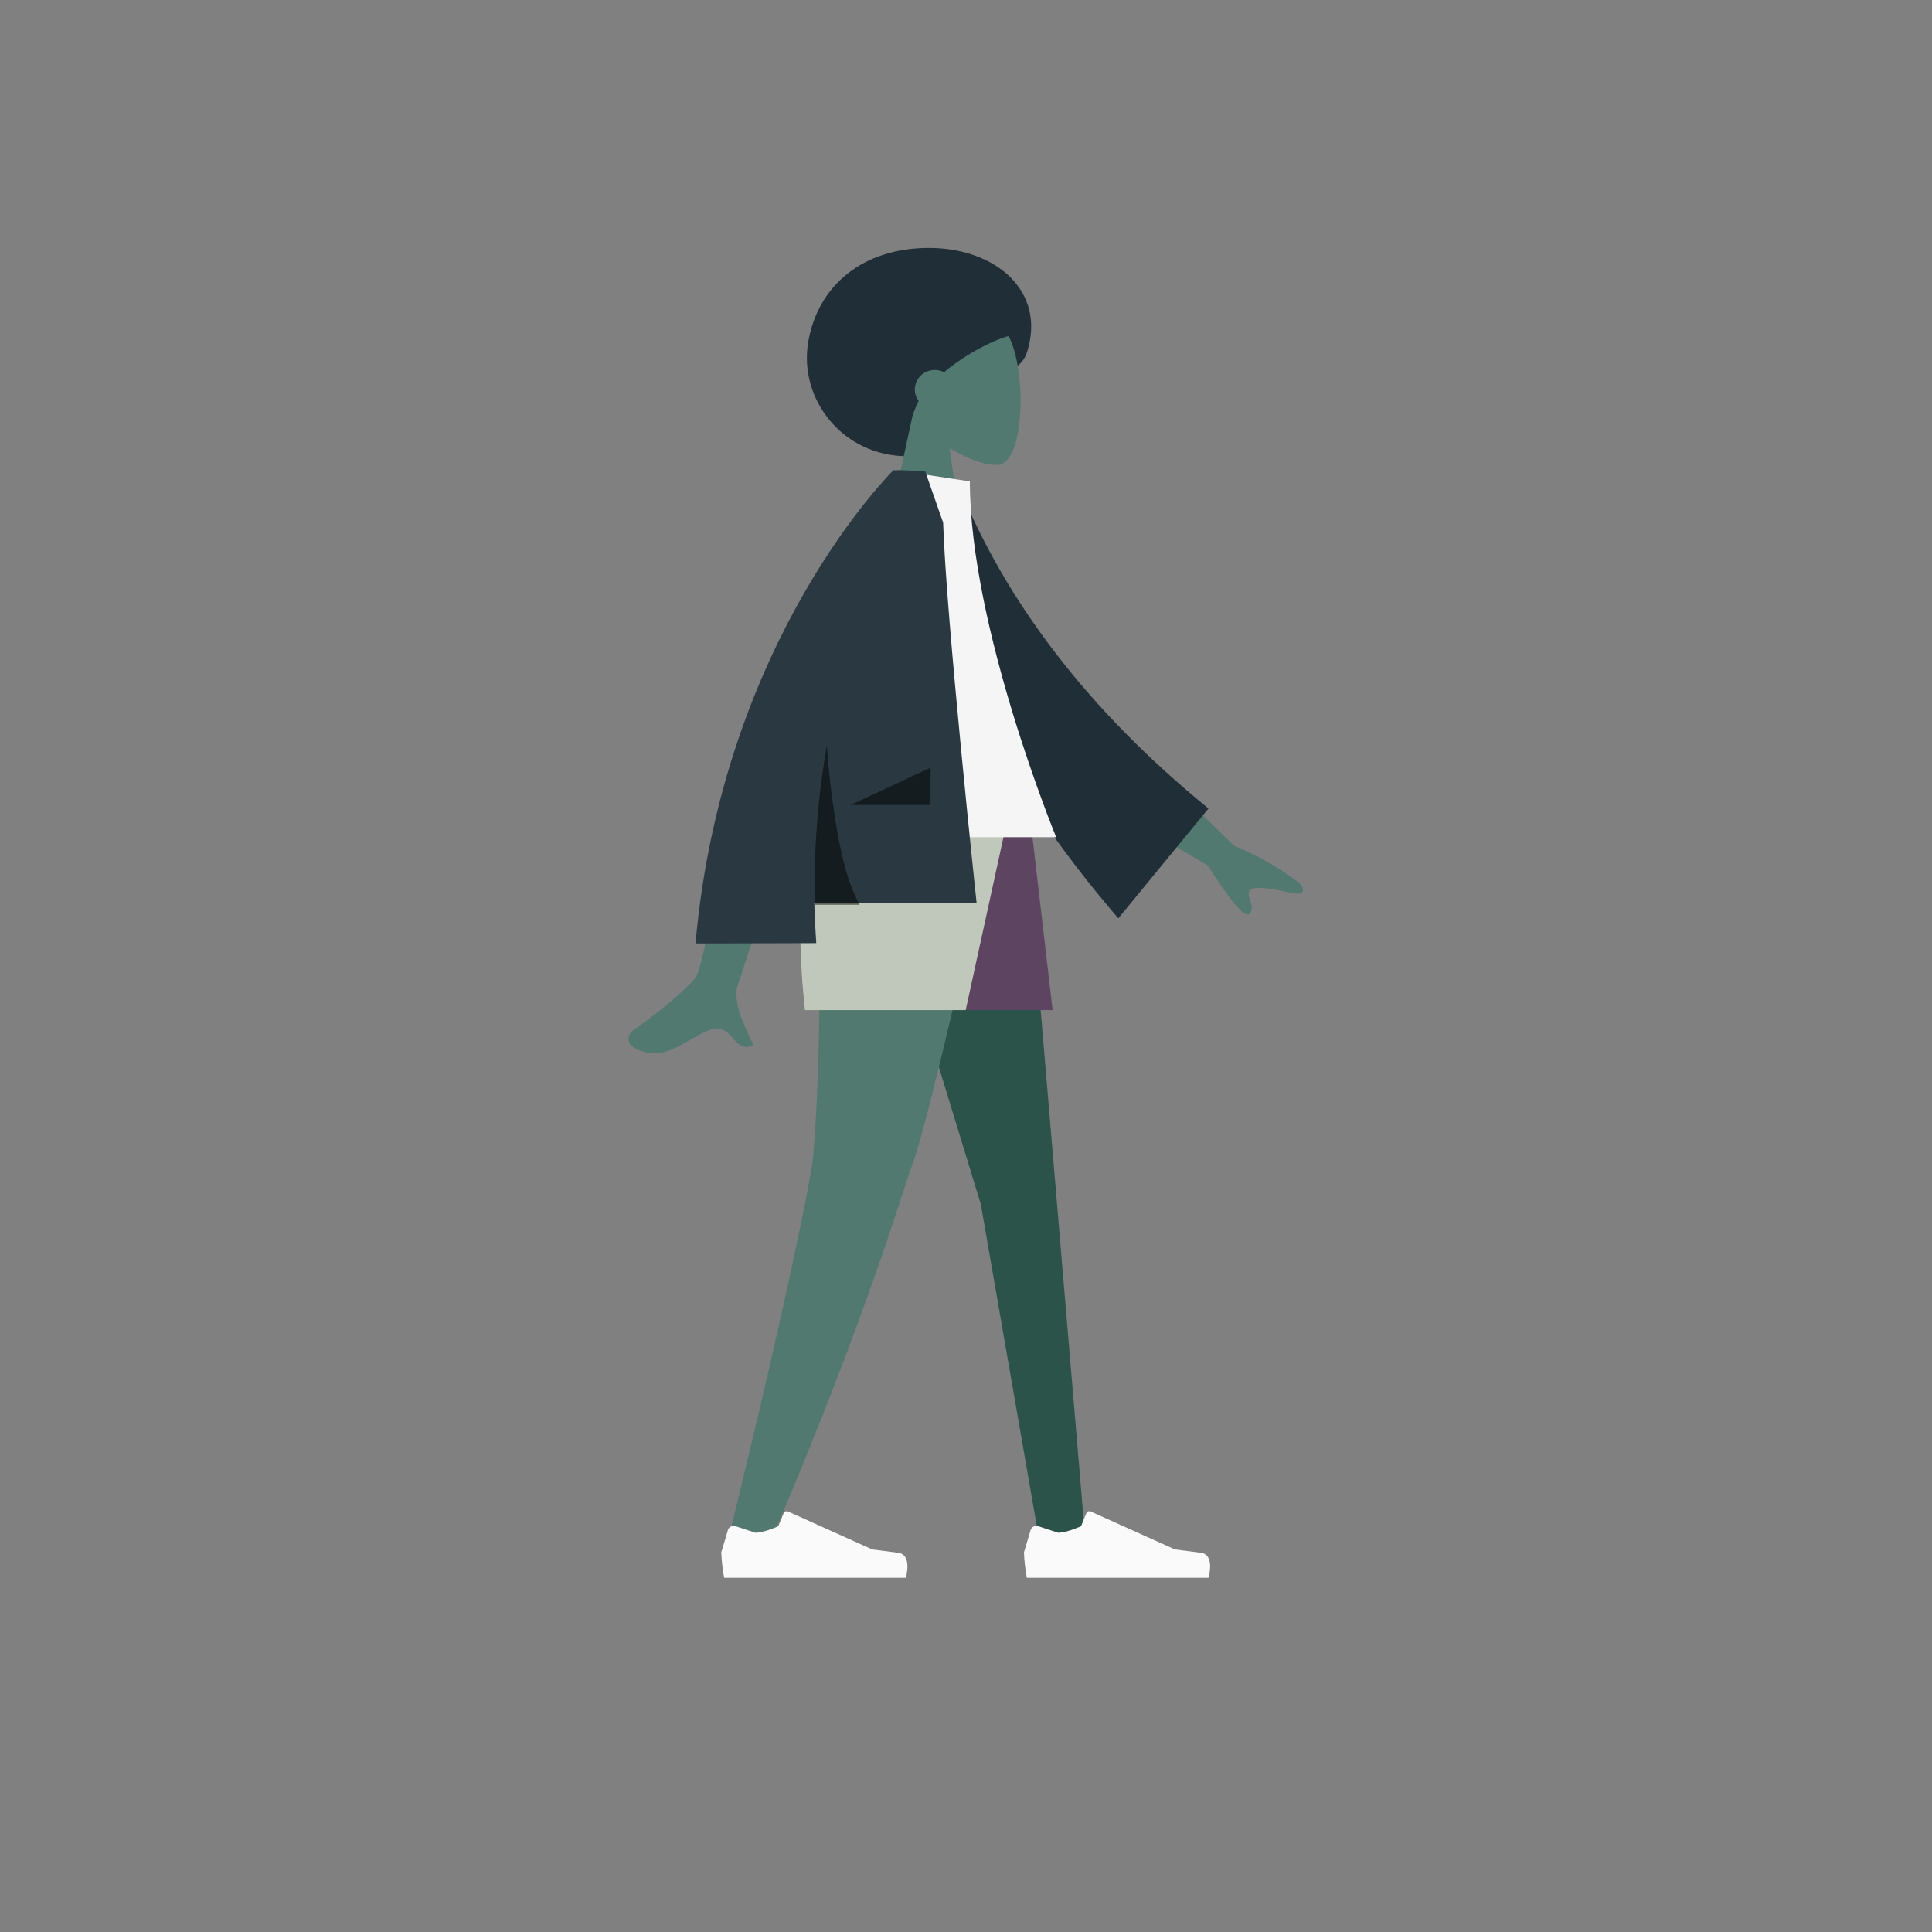 <!--?undefined undefined?--><svg xmlns="http://www.w3.org/2000/svg" id="svgid1" viewBox="0 0 600 600" repair="1" xmlns:xlink="http://www.w3.org/1999/xlink"><rect x="0" y="0" width="600" height="600" fill="#808080" stroke="none"/><g id="MTBteHk3NzIxMDAwMDAwMDAwMHh6czg2NA" transform="translate(221 64)"><path id="MTBteHk2NzQxMDAwMDAwMDAwMHh6czg1MA" fill="rgb(32, 47, 55)" d="M61 77.7c11.4 0 15.6-13.7 22.1-21.2 4.6-5.4 12.6-3.8 14.9-11.3C103.9 26.3 88.1 13 67.5 13S33 24.7 30 42.2s10.4 35.5 31 35.5z" coriginal="rgb(25,24,71)" colortype="21" awdzp="21" style="fill: rgb(32, 47, 55);"></path><g id="MTBteHk4MTEwMDAwMDAwMDAweHpzNzEw" transform="translate(54 31)"><path id="MTBteHk4MTEwMDAwMDAwMDAweHpzNzEw-2" fill="rgb(82, 121, 111)" d="M0 73l8.3-38.5C3.7 29.1.6 22.5 1.1 15c1.5-21.4 31.2-16.7 37-5.9s5.1 38.2-2.4 40.1c-3 .8-9.3-1.1-15.8-5L24 73H0z" coriginal="rgb(178,139,103)" colortype="13" awdzp="13" style="fill: rgb(82, 121, 111);"></path></g><path id="MTBteHk4NzUxMDAwMDAwMDAwMHh6czQzNA" fill="rgb(32, 47, 55)" d="M61.7 68.1c-1.3 0-3.5-1.3-5.6-3.3-2.5-2.5-4.5-5.4-5.9-8.7-1.6-3.7-2-7.8-1.3-11.8.9-4.7 3.4-9.2 7.6-13.3 4-4.1 9.4-6.4 15.1-6.4 7.1 0 13.1 3.3 16 5.3 4.1 2.8 7.1 6.3 7.3 8.4.1.8-.4 1.6-1.3 1.8h-.2c-4.8.9-14.1 5.5-21.2 11.5-.9-.5-1.9-.7-2.9-.7-3.4 0-6.1 2.6-6.2 6 0 1.3.4 2.6 1.2 3.6-1.2 2.4-2.2 5-2.6 7.6z" coriginal="rgb(25,24,71)" colortype="21" awdzp="21" style="fill: rgb(32, 47, 55);"></path></g><g id="MTBteHk3ODYxMDAwMDAwMDAwMHh6czU4Mg" transform="translate(139 251)"><path id="MTBteHk0NzAxMDAwMDAwMDAwMHh6czM5Ng" fill="rgb(44, 83, 73)" d="M128 0l37.6 123 18.2 104.6h14.3L178.9 0H128z" coriginal="rgb(153,118,89)" colortype="17" awdzp="17" style="fill: rgb(44, 83, 73);"></path><path id="MTBteHk0NzAxMDAwMDAwMDAwMHh6czM5Ng-2" fill="rgb(82, 121, 111)" d="M114.5 0c2.6 67.5-.5 102.4-1 108.5-.6 6.1-8.4 45.9-27 121.2l15.2-5.2c29.3-69 39.3-104.9 42.7-114 3.4-9.1 12.3-45.9 26.8-110.5h-56.7z" coriginal="rgb(178,139,103)" colortype="13" awdzp="13" style="fill: rgb(82, 121, 111);"></path><g id="MTBteHkyOTYxMDAwMDAwMDAwMHh6czc5" transform="translate(84 199)"><path id="MTBteHk4ODMxMDAwMDAwMDAwMHh6czQwNg" fill="rgb(250, 250, 250)" d="M5.5 24c-1-.4-2.2.2-2.5 1.3v.1l-2 6.7c.1 2.6.4 5.3.9 7.9h56.4s2.2-7.3-2.5-7.8c-4.7-.6-7.9-1-7.9-1L21.7 19.4c-.5-.2-1.1 0-1.3.5L18.7 24s-4.4 2-7.1 2l-6.1-2z" coriginal="rgb(228,228,228)" colortype="1" awdzp="1" style="fill: rgb(250, 250, 250);"></path></g><g id="MTBteHkxNjYxMDAwMDAwMDAwMHh6czg2Mw" transform="translate(178 199)"><path id="MTBteHk4ODMxMDAwMDAwMDAwMHh6czQwNg-2" fill="rgb(250, 250, 250)" d="M5.5 24c-1-.4-2.2.2-2.5 1.3v.1l-2 6.7c.1 2.6.4 5.3.9 7.9h56.4s2.2-7.3-2.5-7.8c-4.7-.6-7.9-1-7.9-1L21.7 19.4c-.5-.2-1.1 0-1.3.5L18.7 24s-4.4 2-7.1 2l-6.1-2z" coriginal="rgb(228,228,228)" colortype="1" awdzp="1" style="fill: rgb(250, 250, 250);"></path></g><path id="MTBteHk4NDAxMDAwMDAwMDAwMHh6czkwMA" fill="rgb(93, 69, 98)" d="M123 0l16 62.7h48.9L180.6 0H123z" coriginal="rgb(105,161,172)" colortype="12" awdzp="12" style="fill: rgb(93, 69, 98);"></path><path id="MTBteHk4NDAxMDAwMDAwMDAwMHh6czkwMA-2" fill="rgb(192, 200, 187)" d="M114 0c-7.9 23.7-3 62.7-3 62.7h49.9L174.6 0H114z" coriginal="rgb(137,197,204)" colortype="6" awdzp="6" style="fill: rgb(192, 200, 187);"></path></g><g id="MTBteHk2MTExMDAwMDAwMDAwMHh6czU2Nw" transform="translate(161 146)"><path id="MTBteHk4NjQxMDAwMDAwMDAwMHh6czE4MA" fill="rgb(82, 121, 111)" d="M35.4 179c-1.1-.7-2.3-3.3.6-5.3 7.4-5.1 18-13.9 19.4-16.8C58.3 151 68.3 93 68.3 93l20.9.1s-19.4 62.5-20.9 66.3c-2.3 5.7 2.6 14.5 4.7 19.2-3.3 1.5-4.8-.4-6.5-2.3-1.8-2-3.7-4-8.2-2-5.7 2.6-10.4 6.8-16 6.8-2.5 0-4.9-.7-6.9-2.1zm178.7-56.2l-29.5-17.4 9.4-16.3 28.3 27.6c7.3 2.9 14.1 6.9 20.3 11.6 1.2 1.4 2.5 4.2-3.1 2.9s-11.5-2.3-12.5-.5c-1 1.8 2 4.6.1 7-.1.2-.4.3-.6.3-1.8.1-5.9-5-12.4-15.2z" coriginal="rgb(178,139,103)" colortype="13" awdzp="13" style="fill: rgb(82, 121, 111);"></path><path id="MTBteHk3NTIxMDAwMDAwMDAwMHh6czc0" fill="rgb(32, 47, 55)" d="M127.7 5.3l8.6-1.5c14.9 37.2 40.9 71 78 101.3l-28 34.1c-37.1-43.2-60-87.9-58.6-133.9z" coriginal="rgb(25,24,71)" colortype="21" awdzp="21" style="fill: rgb(32, 47, 55);"></path><path id="MTBteHk2MDgxMDAwMDAwMDAwMHh6czQw" fill="rgb(245, 245, 245)" d="M90 114h77S140.2 48.9 140.2 3.5L117 0C98.8 29.4 93.6 65.5 90 114z" coriginal="rgb(221,227,233)" colortype="2" awdzp="2" style="fill: rgb(245, 245, 245);"></path><path id="MTBteHkzNjQxMDAwMDAwMDAwMHh6czc5Mg" fill="rgb(42, 57, 65)" d="M55 147C63.4 52 116.5 0 116.5 0h1.5c2.7.1 8.3.3 8.3.3l5.6 16c.9 29.3 10.4 118.2 10.4 118.2H91.9c.1 4.1.3 8.2.6 12.4L55 147z" coriginal="rgb(47,54,118)" colortype="19" awdzp="19" style="fill: rgb(42, 57, 65);"></path><path id="MTBteHk3NjcxMDAwMDAwMDAwMHh6czI0Nw" d="M106 135H92c-.3-16.6.9-33.2 3.8-49.5.6 9.3 1.8 18.5 3.4 27.7 1.8 9.9 4.1 17.2 6.8 21.8z" opacity=".5"></path><path id="MTBteHkxOTcxMDAwMDAwMDAwMHh6czI1MA" d="M103.1 104L128 92.4V104h-24.9z" opacity=".5"></path></g></svg>